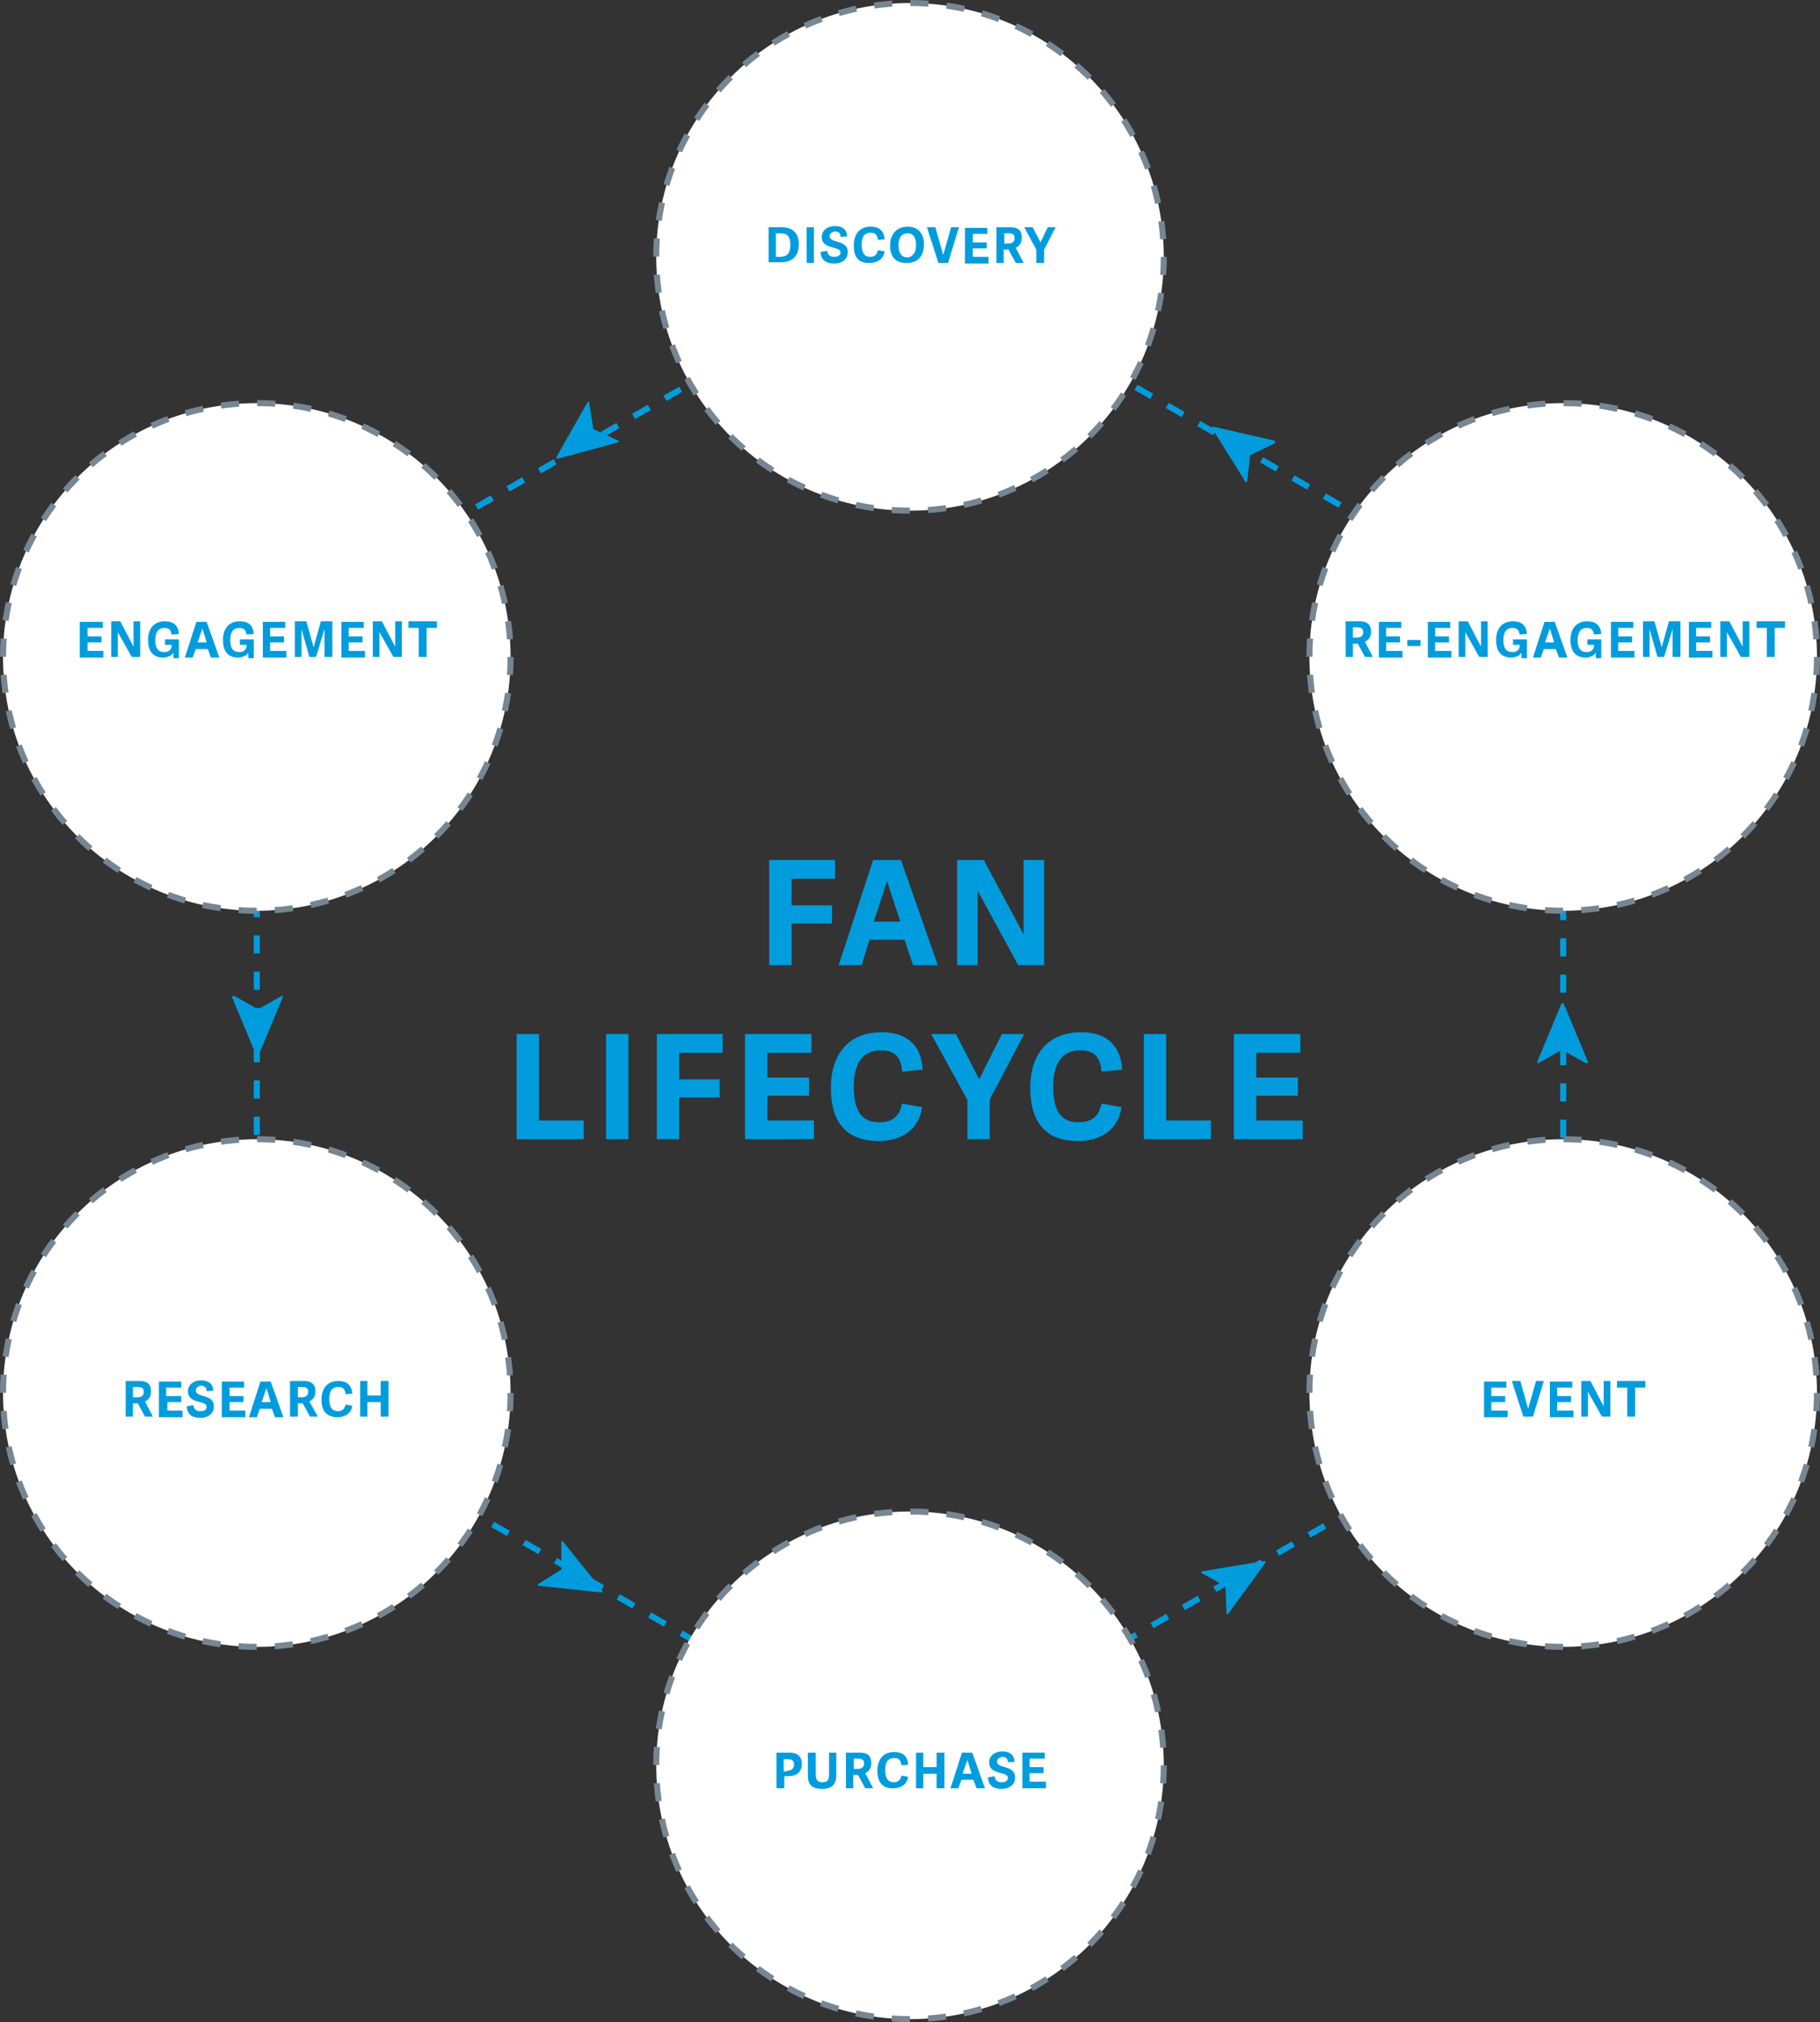 <?xml version="1.0" encoding="utf-8"?>
<!-- Generator: Adobe Illustrator 18.1.1, SVG Export Plug-In . SVG Version: 6.00 Build 0)  -->
<!DOCTYPE svg PUBLIC "-//W3C//DTD SVG 1.1//EN" "http://www.w3.org/Graphics/SVG/1.1/DTD/svg11.dtd">
<svg version="1.1" id="Layer_1" xmlns="http://www.w3.org/2000/svg" xmlns:xlink="http://www.w3.org/1999/xlink" x="0px" y="0px"
	 viewBox="0 0 301.2 334.6" enable-background="new 0 0 301.2 334.6" xml:space="preserve">
<rect x="0" y="0" width="301.2" height="334.6" fill="#333333" stroke="none"/>
<polygon fill="none" stroke="#009CDE" stroke-miterlimit="10" stroke-dasharray="3" points="42.5,104.9 150.6,42.5 258.7,104.9 
	258.7,229.7 150.6,292.1 42.5,229.7 "/>
<circle fill="#FFFFFF" stroke="#768692" stroke-miterlimit="10" stroke-dasharray="3" cx="42.5" cy="108.7" r="42"/>
<circle fill="#FFFFFF" stroke="#768692" stroke-miterlimit="10" stroke-dasharray="3" cx="258.7" cy="108.7" r="42"/>
<circle fill="#FFFFFF" stroke="#768692" stroke-miterlimit="10" stroke-dasharray="3" cx="42.5" cy="230.5" r="42"/>
<circle fill="#FFFFFF" stroke="#768692" stroke-miterlimit="10" stroke-dasharray="3" cx="150.6" cy="292.1" r="42"/>
<circle fill="#FFFFFF" stroke="#768692" stroke-miterlimit="10" stroke-dasharray="3" cx="150.6" cy="42.5" r="42"/>
<circle fill="#FFFFFF" stroke="#768692" stroke-miterlimit="10" stroke-dasharray="3" cx="258.7" cy="230.5" r="42"/>
<g>
	<path fill="#009CDE" d="M127.2,43.5v-5.9h2.1c2,0,2.9,1.1,2.9,2.8c0,1.8-0.9,3-3,3H127.2z M129,42.5c1.4,0,1.8-0.7,1.8-2
		c0-1.5-0.6-1.9-1.7-1.9h-0.7v3.9H129z"/>
	<path fill="#009CDE" d="M134.7,43.5h-1.2v-5.9h1.2V43.5z"/>
	<path fill="#009CDE" d="M137.3,39.1c0,1.2,3,0.5,3,2.6c0,1.3-1.1,1.9-2.2,1.9c-1.1,0-2.2-0.3-2.3-1.9l1.1-0.2c0.1,0.6,0.3,1,1.2,1
		c0.5,0,1-0.2,1-0.7c0-1.2-3.1-0.4-3.1-2.6c0-1.1,1-1.8,2.1-1.8c1,0,2,0.3,2.1,1.7l-1.1,0.1c0-0.6-0.3-0.9-1-0.9
		C137.5,38.5,137.3,38.7,137.3,39.1z"/>
	<path fill="#009CDE" d="M141.3,40.6c0-1.9,1-3.1,2.8-3.1c1.3,0,2.2,0.6,2.3,2.1l-1.1,0.1c-0.1-0.8-0.4-1.2-1.2-1.2
		c-1,0-1.5,0.6-1.5,2c0,1.4,0.5,2,1.4,2c0.8,0,1.1-0.4,1.3-1.1l1.1,0.2c-0.2,1.4-1.4,1.9-2.4,1.9C142,43.6,141.3,42.5,141.3,40.6z"
		/>
	<path fill="#009CDE" d="M147.3,40.6c0-1.7,1-3.1,2.9-3.1c1.9,0,2.7,1.3,2.7,2.9c0,1.9-0.9,3.1-2.8,3.1
		C148.1,43.6,147.3,42.3,147.3,40.6z M151.6,40.6c0-1.4-0.5-2-1.4-2c-0.9,0-1.5,0.6-1.5,2c0,1.4,0.6,2,1.5,2
		C150.9,42.5,151.6,42,151.6,40.6z"/>
	<path fill="#009CDE" d="M155.3,43.5l-1.9-5.9h1.4l1.3,4.6h0l1.3-4.6h1.3l-1.8,5.9H155.3z"/>
	<path fill="#009CDE" d="M161,42.5h2.6v1.1h-3.9v-5.9h3.7v1H161v1.4h2.3v1H161V42.5z"/>
	<path fill="#009CDE" d="M169.4,43.5h-1.3l-1.2-2.2h-0.8v2.2h-1.2v-5.9h2.3c1.5,0,1.9,0.8,1.9,1.7c0,0.9-0.4,1.4-1,1.7L169.4,43.5z
		 M166.8,40.3c0.6,0,1.1-0.2,1.1-0.9c0-0.6-0.3-0.8-1-0.8h-0.7v1.7H166.8z"/>
	<path fill="#009CDE" d="M172.8,43.5h-1.3v-2.2l-2-3.7h1.4l1.3,2.5h0l1.2-2.5h1.3l-1.9,3.7V43.5z"/>
</g>
<g>
	<path fill="#009CDE" d="M131,159.7h-3.7v-17.4h10.9v3.1H131v4.4h6.7v3H131V159.7z"/>
	<path fill="#009CDE" d="M149.1,142.3l6.1,17.4h-4.1l-1.4-4.2h-5.8l-1.3,4.2h-3.8l5.7-17.4H149.1z M146.8,145.8L146.8,145.8
		l-2.2,6.7h4.4L146.8,145.8z"/>
	<path fill="#009CDE" d="M168.5,159.7l-6.7-12.3v12.3h-3.4v-17.4h4.4l6.6,12.3v-12.3h3.4v17.4H168.5z"/>
	<path fill="#009CDE" d="M89.2,185.4h7.4v3.1H85.5v-17.4h3.7V185.4z"/>
	<path fill="#009CDE" d="M104,188.5h-3.7v-17.4h3.7V188.5z"/>
	<path fill="#009CDE" d="M112.4,188.5h-3.7v-17.4h10.9v3.1h-7.2v4.4h6.7v3h-6.7V188.5z"/>
	<path fill="#009CDE" d="M126.9,185.4h7.8v3.1h-11.4v-17.4h11v3.1h-7.3v4.1h6.9v3h-6.9V185.4z"/>
	<path fill="#009CDE" d="M137.5,180c0-5.5,2.9-9.2,8.4-9.2c3.9,0,6.6,1.9,6.8,6.2l-3.4,0.3c-0.2-2.5-1.3-3.5-3.5-3.5
		c-2.8,0-4.5,1.8-4.5,6c0,4.3,1.5,5.9,4.2,5.9c2.5,0,3.4-1.3,3.8-3.1l3.3,0.6c-0.6,4.2-4,5.6-7.2,5.6
		C139.8,188.8,137.5,185.4,137.5,180z"/>
	<path fill="#009CDE" d="M163.8,188.5h-3.7V182l-6-10.9h4.1l3.8,7.4h0.1l3.7-7.4h3.7l-5.7,10.8V188.5z"/>
	<path fill="#009CDE" d="M170.5,180c0-5.5,2.9-9.2,8.4-9.2c3.9,0,6.6,1.9,6.8,6.2l-3.4,0.3c-0.2-2.5-1.3-3.5-3.5-3.5
		c-2.8,0-4.5,1.8-4.5,6c0,4.3,1.5,5.9,4.2,5.9c2.5,0,3.4-1.3,3.8-3.1l3.3,0.6c-0.6,4.2-4,5.6-7.2,5.6
		C172.8,188.8,170.5,185.4,170.5,180z"/>
	<path fill="#009CDE" d="M193,185.4h7.4v3.1h-11.1v-17.4h3.7V185.4z"/>
	<path fill="#009CDE" d="M207.8,185.4h7.8v3.1h-11.4v-17.4h11v3.1h-7.3v4.1h6.9v3h-6.9V185.4z"/>
</g>
<g>
	<path fill="#009CDE" d="M14.5,107.7h2.6v1.1h-3.9v-5.9H17v1h-2.5v1.4h2.3v1h-2.3V107.7z"/>
	<path fill="#009CDE" d="M21.8,108.7l-2.3-4.1v4.1h-1.1v-5.9h1.5l2.2,4.2v-4.2h1.1v5.9H21.8z"/>
	<path fill="#009CDE" d="M28.7,108c-0.3,0.5-1,0.8-1.7,0.8c-1.8,0-2.5-1.2-2.5-2.9c0-1.9,1-3.1,2.8-3.1c1.3,0,2.2,0.6,2.3,2.1
		l-1.2,0.1c-0.1-0.6-0.3-1.1-1.2-1.1c-1,0-1.5,0.7-1.5,2c0,1.4,0.5,2,1.5,2c0.8,0,1.2-0.5,1.2-1v-0.2h-1.1v-0.9h2.3v3.1h-0.9
		L28.7,108z"/>
	<path fill="#009CDE" d="M34.2,102.9l2.1,5.9h-1.4l-0.5-1.4h-2l-0.5,1.4h-1.3l1.9-5.9H34.2z M33.5,104L33.5,104l-0.8,2.3h1.5
		L33.5,104z"/>
	<path fill="#009CDE" d="M41.1,108c-0.3,0.5-1,0.8-1.7,0.8c-1.8,0-2.5-1.2-2.5-2.9c0-1.9,1-3.1,2.8-3.1c1.3,0,2.2,0.6,2.3,2.1
		l-1.2,0.1c-0.1-0.6-0.3-1.1-1.2-1.1c-1,0-1.5,0.7-1.5,2c0,1.4,0.5,2,1.5,2c0.8,0,1.2-0.5,1.2-1v-0.2h-1.1v-0.9h2.3v3.1h-0.9
		L41.1,108z"/>
	<path fill="#009CDE" d="M44.8,107.7h2.6v1.1h-3.9v-5.9h3.7v1h-2.5v1.4h2.3v1h-2.3V107.7z"/>
	<path fill="#009CDE" d="M54.9,108.7h-1.2v-4.6h0l-1.4,4.6h-1.1l-1.3-4.6h0v4.6h-1.1v-5.9h1.9l1.2,4.3h0l1.2-4.3h1.9V108.7z"/>
	<path fill="#009CDE" d="M57.8,107.7h2.6v1.1h-3.9v-5.9h3.7v1h-2.5v1.4h2.3v1h-2.3V107.7z"/>
	<path fill="#009CDE" d="M65.1,108.7l-2.3-4.1v4.1h-1.1v-5.9h1.5l2.2,4.2v-4.2h1.1v5.9H65.1z"/>
	<path fill="#009CDE" d="M69.3,108.7v-4.8h-1.7v-1.1h4.7v1.1h-1.7v4.8H69.3z"/>
</g>
<g>
	<path fill="#009CDE" d="M25.3,234.4H24l-1.2-2.2H22v2.2h-1.2v-5.9h2.3c1.5,0,1.9,0.8,1.9,1.7c0,0.9-0.4,1.4-1,1.7L25.3,234.4z
		 M22.7,231.2c0.6,0,1.1-0.2,1.1-0.9c0-0.6-0.3-0.8-1-0.8H22v1.7H22.7z"/>
	<path fill="#009CDE" d="M27.6,233.4h2.6v1.1h-3.9v-5.9h3.7v1h-2.5v1.4H30v1h-2.3V233.4z"/>
	<path fill="#009CDE" d="M32.4,230.1c0,1.2,3,0.5,3,2.6c0,1.3-1.1,1.9-2.2,1.9c-1.1,0-2.2-0.3-2.3-1.9l1.1-0.2c0.1,0.6,0.3,1,1.2,1
		c0.5,0,1-0.2,1-0.7c0-1.2-3.1-0.4-3.1-2.6c0-1.1,1-1.8,2.1-1.8c1,0,2,0.3,2.1,1.7l-1.1,0.1c0-0.6-0.3-0.9-1-0.9
		C32.7,229.4,32.4,229.7,32.4,230.1z"/>
	<path fill="#009CDE" d="M38,233.4h2.6v1.1h-3.9v-5.9h3.7v1H38v1.4h2.3v1H38V233.4z"/>
	<path fill="#009CDE" d="M44.8,228.6l2.1,5.9h-1.4l-0.5-1.4h-2l-0.5,1.4h-1.3l1.9-5.9H44.8z M44.1,229.7L44.1,229.7l-0.8,2.3h1.5
		L44.1,229.7z"/>
	<path fill="#009CDE" d="M52.6,234.4h-1.3l-1.2-2.2h-0.8v2.2H48v-5.9h2.3c1.5,0,1.9,0.8,1.9,1.7c0,0.9-0.4,1.4-1,1.7L52.6,234.4z
		 M49.9,231.2c0.6,0,1.1-0.2,1.1-0.9c0-0.6-0.3-0.8-1-0.8h-0.7v1.7H49.9z"/>
	<path fill="#009CDE" d="M53.2,231.6c0-1.9,1-3.1,2.8-3.1c1.3,0,2.2,0.6,2.3,2.1l-1.1,0.1c-0.1-0.8-0.4-1.2-1.2-1.2
		c-1,0-1.5,0.6-1.5,2c0,1.4,0.5,2,1.4,2c0.8,0,1.1-0.4,1.3-1.1l1.1,0.2c-0.2,1.4-1.4,1.9-2.4,1.9C54,234.5,53.2,233.4,53.2,231.6z"
		/>
	<path fill="#009CDE" d="M64.3,234.4h-1.3V232h-2.2v2.4h-1.2v-5.9h1.2v2.4h2.2v-2.4h1.3V234.4z"/>
</g>
<g>
	<path fill="#009CDE" d="M129.7,295.9h-1.2V290h2.2c1.5,0,2,0.9,2,1.8c0,1.4-0.8,2.1-2.3,2.1h-0.6V295.9z M130.2,293
		c0.6,0,1.2-0.2,1.2-1c0-0.8-0.4-0.9-1.1-0.9h-0.6v2H130.2z"/>
	<path fill="#009CDE" d="M137.2,293.6V290h1.2v3.8c0,1.6-0.9,2.2-2.4,2.2c-1.6,0-2.3-0.7-2.3-2.2V290h1.3v3.5c0,0.9,0.2,1.4,1.1,1.4
		C137,294.9,137.2,294.5,137.2,293.6z"/>
	<path fill="#009CDE" d="M144.5,295.9h-1.3l-1.2-2.2h-0.8v2.2H140V290h2.3c1.5,0,1.9,0.8,1.9,1.7c0,0.9-0.4,1.4-1,1.7L144.5,295.9z
		 M141.9,292.7c0.6,0,1.1-0.2,1.1-0.9c0-0.6-0.3-0.8-1-0.8h-0.7v1.7H141.9z"/>
	<path fill="#009CDE" d="M145.2,293c0-1.9,1-3.1,2.8-3.1c1.3,0,2.2,0.6,2.3,2.1l-1.1,0.1c-0.1-0.8-0.4-1.2-1.2-1.2
		c-1,0-1.5,0.6-1.5,2c0,1.4,0.5,2,1.4,2c0.8,0,1.1-0.4,1.3-1.1l1.1,0.2c-0.2,1.4-1.4,1.9-2.4,1.9C146,296,145.2,294.8,145.2,293z"/>
	<path fill="#009CDE" d="M156.3,295.9h-1.3v-2.4h-2.2v2.4h-1.2V290h1.2v2.4h2.2V290h1.3V295.9z"/>
	<path fill="#009CDE" d="M160.9,290l2.1,5.9h-1.4l-0.5-1.4h-2l-0.5,1.4h-1.3l1.9-5.9H160.9z M160.1,291.2L160.1,291.2l-0.8,2.3h1.5
		L160.1,291.2z"/>
	<path fill="#009CDE" d="M165,291.5c0,1.2,3,0.5,3,2.6c0,1.3-1.1,1.9-2.2,1.9c-1.1,0-2.2-0.3-2.3-1.9l1.1-0.2c0.1,0.6,0.3,1,1.2,1
		c0.5,0,1-0.2,1-0.7c0-1.2-3.1-0.4-3.1-2.6c0-1.1,1-1.8,2.1-1.8c1,0,2,0.3,2.1,1.7l-1.1,0.1c0-0.6-0.3-0.9-1-0.9
		C165.2,290.9,165,291.1,165,291.5z"/>
	<path fill="#009CDE" d="M170.5,294.8h2.6v1.1h-3.9V290h3.7v1h-2.5v1.4h2.3v1h-2.3V294.8z"/>
</g>
<g>
	<path fill="#009CDE" d="M246.9,233.4h2.6v1.1h-3.9v-5.9h3.7v1h-2.5v1.4h2.3v1h-2.3V233.4z"/>
	<path fill="#009CDE" d="M252.1,234.4l-1.9-5.9h1.4l1.3,4.6h0l1.3-4.6h1.3l-1.8,5.9H252.1z"/>
	<path fill="#009CDE" d="M257.8,233.4h2.6v1.1h-3.9v-5.9h3.7v1h-2.5v1.4h2.3v1h-2.3V233.4z"/>
	<path fill="#009CDE" d="M265.1,234.4l-2.3-4.1v4.1h-1.1v-5.9h1.5l2.2,4.2v-4.2h1.1v5.9H265.1z"/>
	<path fill="#009CDE" d="M269.3,234.4v-4.8h-1.7v-1.1h4.7v1.1h-1.7v4.8H269.3z"/>
</g>
<g>
	<path fill="#009CDE" d="M227.2,108.7h-1.3l-1.2-2.2h-0.8v2.2h-1.2v-5.9h2.3c1.5,0,1.9,0.8,1.9,1.7c0,0.9-0.4,1.4-1,1.7L227.2,108.7
		z M224.5,105.5c0.6,0,1.1-0.2,1.1-0.9c0-0.6-0.3-0.8-1-0.8h-0.7v1.7H224.5z"/>
	<path fill="#009CDE" d="M229.5,107.7h2.6v1.1h-3.9v-5.9h3.7v1h-2.5v1.4h2.3v1h-2.3V107.7z"/>
	<path fill="#009CDE" d="M232.9,106.9v-1h2.2v1H232.9z"/>
	<path fill="#009CDE" d="M237.6,107.7h2.6v1.1h-3.9v-5.9h3.7v1h-2.5v1.4h2.3v1h-2.3V107.7z"/>
	<path fill="#009CDE" d="M244.8,108.7l-2.3-4.1v4.1h-1.1v-5.9h1.5l2.2,4.2v-4.2h1.1v5.9H244.8z"/>
	<path fill="#009CDE" d="M251.8,108c-0.3,0.5-1,0.8-1.7,0.8c-1.8,0-2.5-1.2-2.5-2.9c0-1.9,1-3.1,2.8-3.1c1.3,0,2.2,0.6,2.3,2.1
		l-1.2,0.1c-0.1-0.6-0.3-1.1-1.2-1.1c-1,0-1.5,0.7-1.5,2c0,1.4,0.5,2,1.5,2c0.8,0,1.2-0.5,1.2-1v-0.2h-1.1v-0.9h2.3v3.1h-0.9
		L251.8,108z"/>
	<path fill="#009CDE" d="M257.3,102.9l2.1,5.9H258l-0.5-1.4h-2l-0.5,1.4h-1.3l1.9-5.9H257.3z M256.5,104L256.5,104l-0.8,2.3h1.5
		L256.5,104z"/>
	<path fill="#009CDE" d="M264.1,108c-0.3,0.5-1,0.8-1.7,0.8c-1.8,0-2.5-1.2-2.5-2.9c0-1.9,1-3.1,2.8-3.1c1.3,0,2.2,0.6,2.3,2.1
		l-1.2,0.1c-0.1-0.6-0.3-1.1-1.2-1.1c-1,0-1.5,0.7-1.5,2c0,1.4,0.5,2,1.5,2c0.8,0,1.2-0.5,1.2-1v-0.2h-1.1v-0.9h2.3v3.1h-0.9
		L264.1,108z"/>
	<path fill="#009CDE" d="M267.9,107.7h2.6v1.1h-3.9v-5.9h3.7v1h-2.5v1.4h2.3v1h-2.3V107.7z"/>
	<path fill="#009CDE" d="M278,108.7h-1.2v-4.6h0l-1.4,4.6h-1.1l-1.3-4.6h0v4.6h-1.1v-5.9h1.9l1.2,4.3h0l1.2-4.3h1.9V108.7z"/>
	<path fill="#009CDE" d="M280.8,107.7h2.6v1.1h-3.9v-5.9h3.7v1h-2.5v1.4h2.3v1h-2.3V107.7z"/>
	<path fill="#009CDE" d="M288.1,108.7l-2.3-4.1v4.1h-1.1v-5.9h1.5l2.2,4.2v-4.2h1.1v5.9H288.1z"/>
	<path fill="#009CDE" d="M292.4,108.7v-4.8h-1.7v-1.1h4.7v1.1h-1.7v4.8H292.4z"/>
</g>
<path fill="#009CDE" d="M262.8,175.7l-4-9.6c0-0.1-0.1-0.1-0.2-0.1c-0.1,0-0.1,0-0.2,0.1l-4,9.6c0,0.1,0,0.1,0,0.2c0,0,0,0,0,0
	c0.1,0,0.1,0.1,0.2,0l3.9-2.2l3.9,2.2c0.1,0,0.1,0,0.2,0C262.9,175.9,262.9,175.8,262.8,175.7z"/>
<path fill="#009CDE" d="M38.4,165l4,9.6c0,0.1,0.1,0.1,0.2,0.1c0.1,0,0.1,0,0.2-0.1l4-9.6c0-0.1,0-0.1,0-0.2c0,0,0,0,0,0
	c-0.1,0-0.1-0.1-0.2,0l-3.9,2.2l-3.9-2.2c-0.1,0-0.1,0-0.2,0C38.4,164.9,38.3,164.9,38.4,165z"/>
<path fill="#009CDE" d="M210.9,72.9l-10.1-2.3c-0.1,0-0.1,0-0.2,0.1c0,0.1,0,0.1,0,0.2l5.5,8.8c0,0.1,0.1,0.1,0.2,0.1c0,0,0,0,0,0
	c0.1,0,0.1-0.1,0.1-0.1l0.5-4.4l4-1.9c0.1,0,0.1-0.1,0.1-0.2C211,73,211,72.9,210.9,72.9z"/>
<path fill="#009CDE" d="M97.2,66.6l-5.1,9c0,0.1,0,0.1,0,0.2c0,0.1,0.1,0.1,0.2,0.1l10-2.7c0.1,0,0.1-0.1,0.1-0.1c0,0,0,0,0,0
	c0-0.1,0-0.1-0.1-0.2L98.2,71l-0.7-4.4c0-0.1-0.1-0.1-0.1-0.1C97.3,66.5,97.3,66.5,97.2,66.6z"/>
<path fill="#009CDE" d="M203.3,267l6.1-8.4c0-0.1,0-0.1,0-0.2c0-0.1-0.1-0.1-0.2-0.1l-10.3,1.7c-0.1,0-0.1,0.1-0.1,0.1c0,0,0,0,0,0
	c0,0.1,0,0.1,0.1,0.2l3.9,2.2l0.2,4.5c0,0.1,0.1,0.1,0.1,0.2C203.1,267.1,203.2,267,203.3,267z"/>
<path fill="#009CDE" d="M89.2,262.4l10.3,1.1c0.1,0,0.1,0,0.2-0.1c0-0.1,0-0.1,0-0.2l-6.5-8.1c0-0.1-0.1-0.1-0.2-0.1c0,0,0,0,0,0
	c-0.1,0-0.1,0.1-0.1,0.2l0,4.5l-3.8,2.4c-0.1,0-0.1,0.1-0.1,0.2C89.1,262.3,89.2,262.4,89.2,262.4z"/>
</svg>
